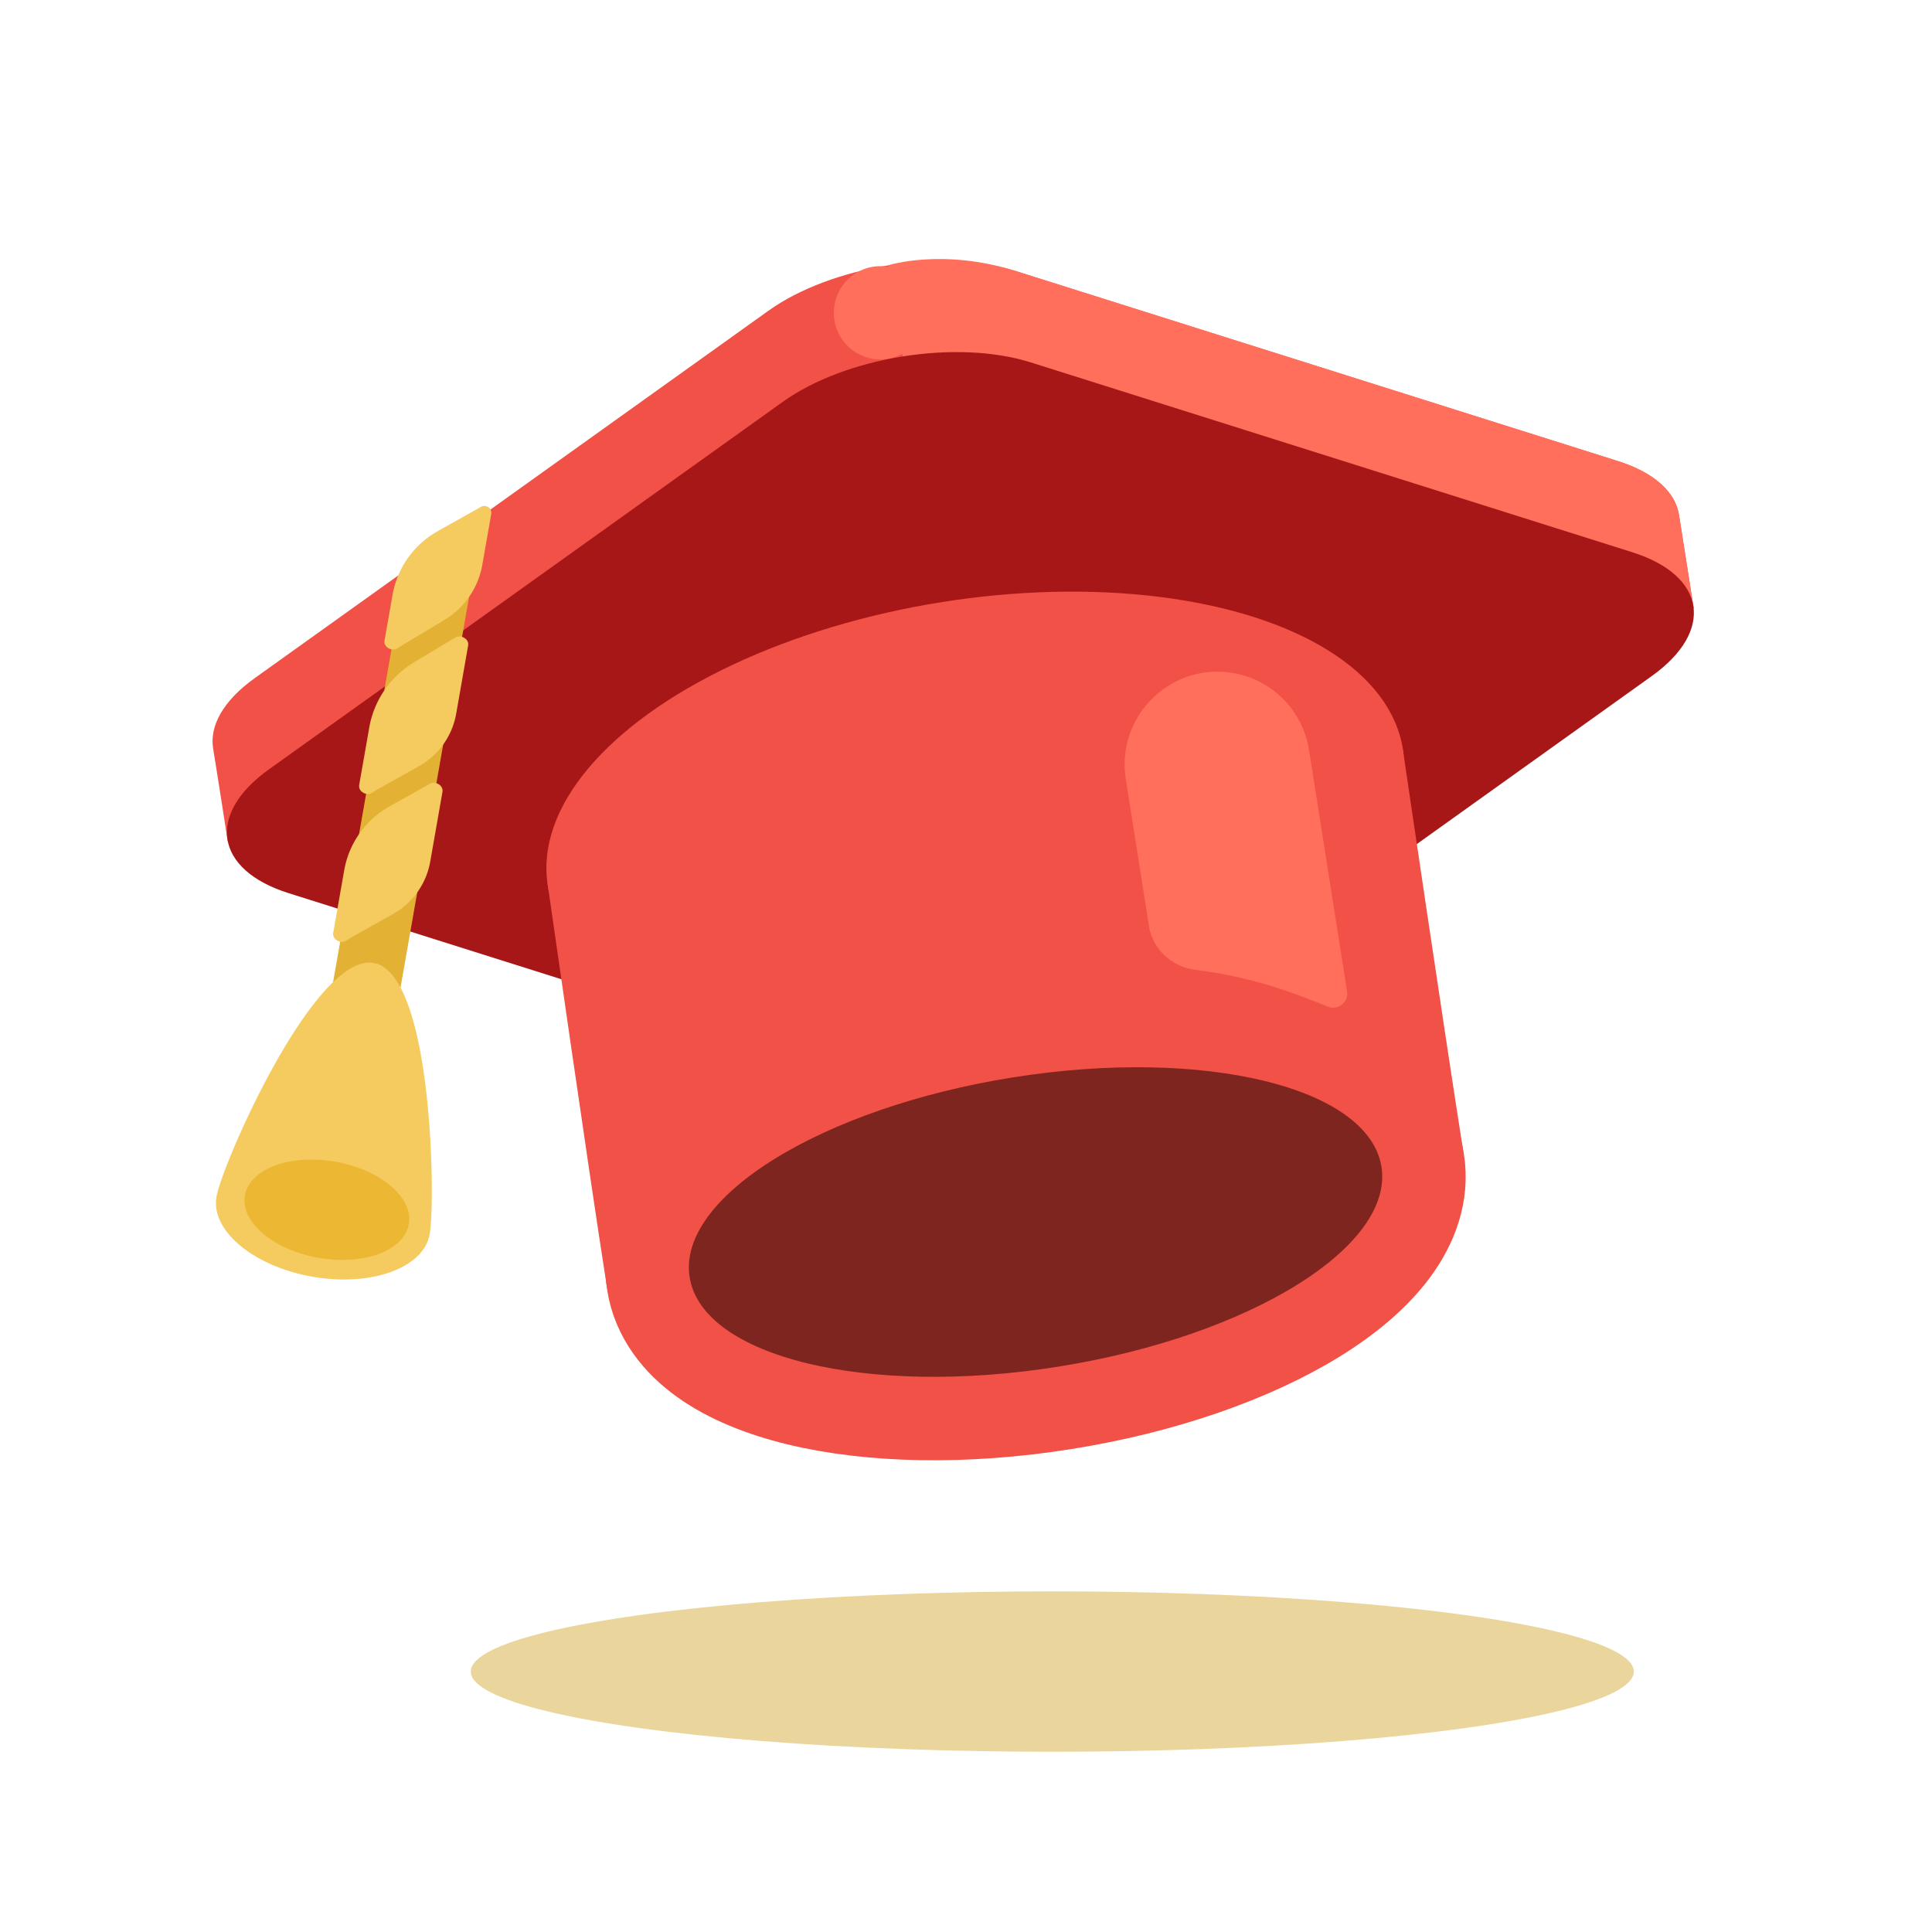 <svg width="144" height="144" fill="none" xmlns="http://www.w3.org/2000/svg"><ellipse opacity=".7" cx="78.433" cy="124.588" rx="43.343" ry="5.978" fill="#E2C372"/><path d="M83.747 70.987c-4.7 3.362-12.97 4.679-18.474 2.942L16.98 62.739c-.215-1.365-.816-5.28-1.093-6.938-.28-1.678.731-3.563 3.095-5.254L57.275 23.16c4.7-3.36 12.971-4.678 18.474-2.941l44.839 14.15c2.751.87 4.29 2.336 4.553 4.007l1.097 6.966-42.49 25.645z" fill="#F15146"/><path d="M67.501 27.961l-1.29-8.19s4.035-1.297 9.538.44l44.838 14.15c2.752.869 4.29 2.336 4.553 4.007l1.098 6.968-58.737-17.375z" fill="#FF6F5B"/><ellipse rx="3.457" ry="3.476" transform="rotate(-9.047 180.158 -402.962) skewX(-.094)" fill="#FF6F5B"/><path d="M58.345 29.95c4.7-3.361 12.971-4.678 18.474-2.941l44.839 14.15c5.503 1.737 6.154 5.87 1.454 9.231L84.818 77.777c-4.7 3.361-12.971 4.678-18.474 2.942L21.505 66.568c-5.503-1.737-6.154-5.87-1.454-9.23L58.345 29.95z" fill="#A71717"/><ellipse rx="32.269" ry="16.22" transform="rotate(-9.047 421.254 -428.966) skewX(-.094)" fill="#F15146"/><path d="M109.023 85.559c1.424 9.035-11.709 18.635-29.332 21.441-17.624 2.806-33.064-2.244-34.488-11.28-1.277-8.106-4.392-29.878-4.392-29.878l63.728-10.12s3.061 20.801 4.484 29.837z" fill="#F15146"/><path d="M83.911 58.07c-.775-4.92 3.75-9.03 8.57-7.783a6.901 6.901 0 015.087 5.61l2.836 18c.128.808-.691 1.44-1.448 1.129-3.758-1.548-6.463-2.3-9.857-2.737-1.75-.225-3.189-1.529-3.464-3.273l-1.724-10.945z" fill="#FF6F5B"/><path d="M79.365 104.934c7.425-1.182 14.094-3.528 18.881-6.486 2.388-1.475 4.443-3.187 5.858-5.11 1.425-1.936 2.336-4.294 1.934-6.848-.403-2.555-1.994-4.514-3.944-5.913-1.937-1.39-4.418-2.38-7.142-3.04-5.462-1.327-12.526-1.486-19.95-.304-7.426 1.182-14.095 3.528-18.882 6.486-2.387 1.475-4.442 3.187-5.857 5.11-1.425 1.936-2.336 4.294-1.934 6.849.403 2.555 1.994 4.514 3.944 5.913 1.937 1.389 4.418 2.379 7.142 3.04 5.462 1.326 12.525 1.485 19.95.303z" fill="#7E251F" stroke="#F15146" stroke-width="6.22"/><path fill="#E3B235" d="M30.166 42.777l4.945.868-6.074 34.615-4.946-.868z"/><path d="M32.061 64.247l.005-.022.912-5.2c.085-.484-.52-.843-.947-.6l-.033.018-2.97 1.667a6.797 6.797 0 00-3.372 4.752l-.002.008-.817 4.655c-.087.497.555.856.976.578.168-.11.34-.216.517-.315l2.97-1.668a5.574 5.574 0 002.761-3.873zM34 53.202l-.004.023a5.574 5.574 0 01-2.76 3.873l-2.971 1.667c-.177.1-.35.205-.517.316-.421.277-1.063-.081-.976-.578l.75-4.275.002-.009a7.09 7.09 0 013.338-4.853l3.07-1.842c.425-.255 1.046.102.96.59L34 53.202zm-5.34-5.464c-.087.5.563.858.983.573.136-.093.275-.182.417-.267l3.07-1.843a5.983 5.983 0 002.813-4.072l.004-.023.665-3.787a.519.519 0 00-.421-.6.54.54 0 00-.373.072 7.096 7.096 0 01-.218.128l-2.97 1.667a6.797 6.797 0 00-3.372 4.751l-.002.009-.595 3.392zm3.366 44.248c-.443 2.521-4.359 3.941-8.746 3.171-4.388-.77-7.586-3.438-7.144-5.96.443-2.52 7.33-18.192 11.717-17.422 4.388.77 4.615 17.69 4.173 20.211z" fill="#F5CB60"/><ellipse cx="24.365" cy="90.159" rx="6.203" ry="3.638" transform="matrix(.985 .173 -.173 .985 15.96 -2.854)" fill="#ECB833"/></svg>